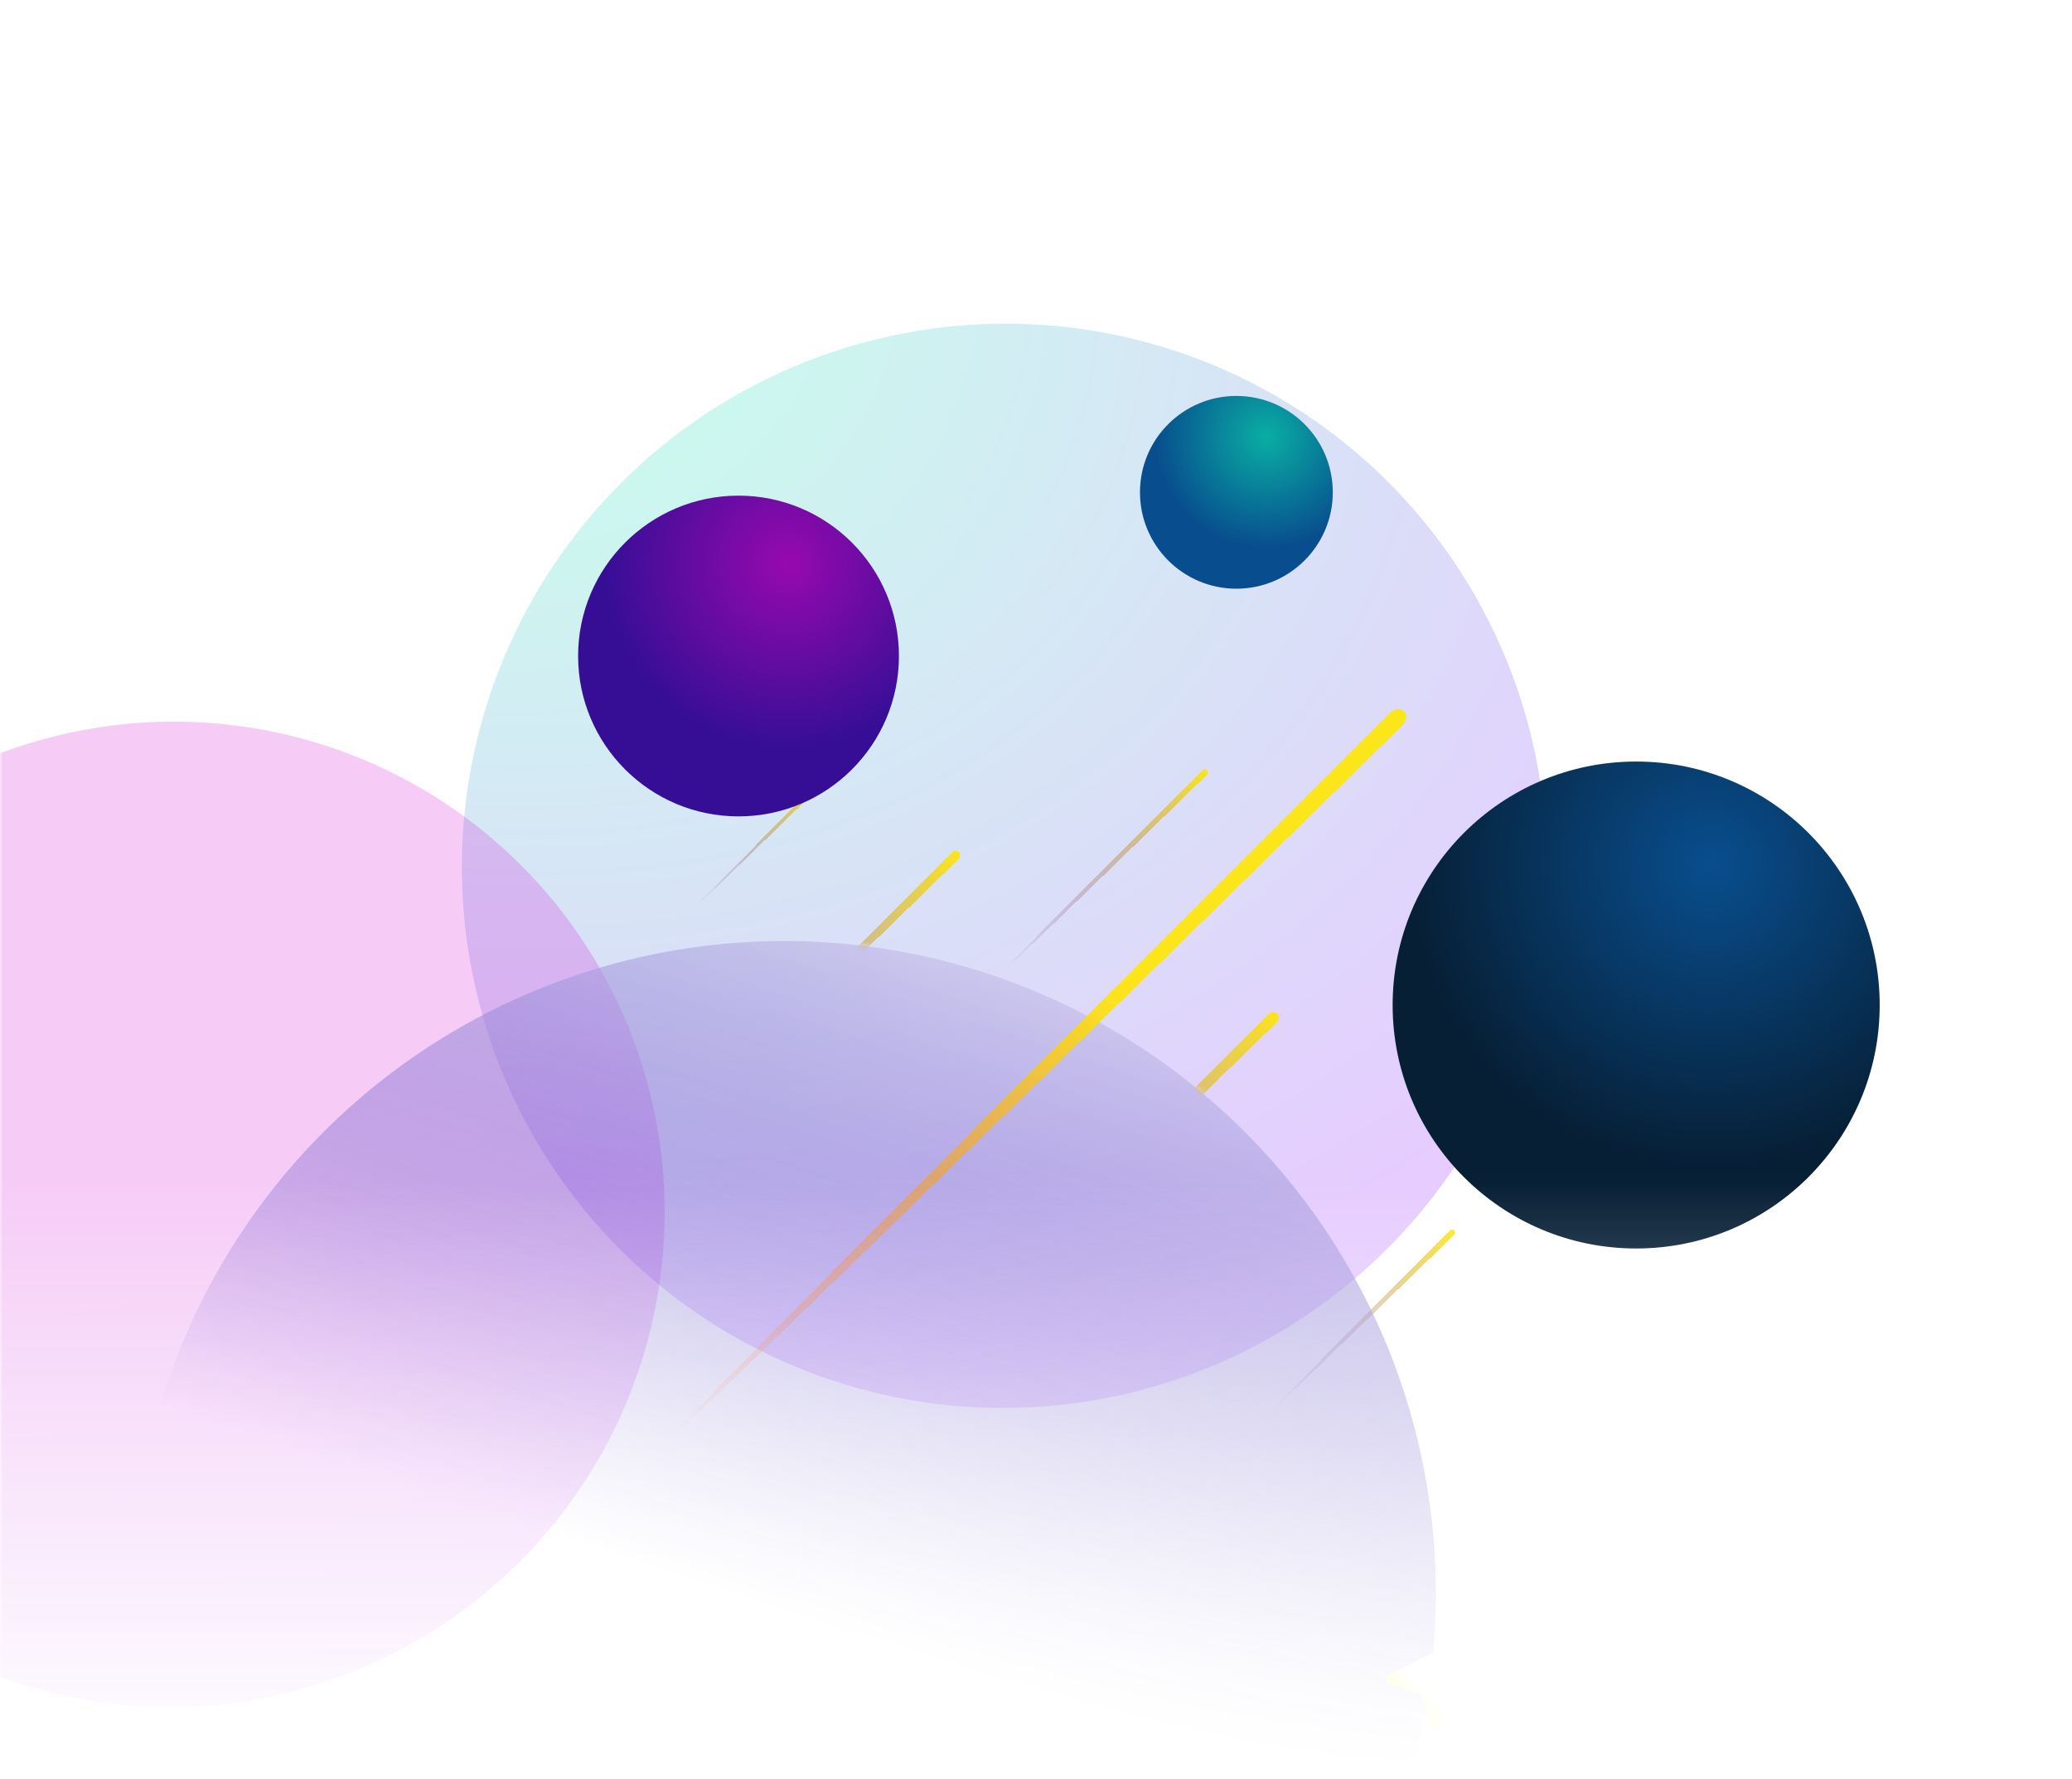 <svg width="375" height="322" viewBox="0 0 375 322" fill="none" xmlns="http://www.w3.org/2000/svg">
<mask id="mask0_23_938" style="mask-type:alpha" maskUnits="userSpaceOnUse" x="0" y="0" width="375" height="322">
<rect width="375" height="322" fill="url(#paint0_linear_23_938)"/>
</mask>
<g mask="url(#mask0_23_938)">
<g opacity="0.4" filter="url(#filter0_f_23_938)">
<ellipse rx="98.056" ry="98.284" transform="matrix(-0.681 -0.732 -0.732 0.681 181.75 156.739)" fill="url(#paint1_radial_23_938)" fill-opacity="0.5"/>
</g>
<g opacity="0.4" filter="url(#filter1_f_23_938)">
<ellipse rx="89.02" ry="89.394" transform="matrix(-0.681 -0.732 -0.732 0.681 31.087 219.821)" fill="url(#paint2_radial_23_938)" fill-opacity="0.5"/>
</g>
<g filter="url(#filter2_dddddd_23_938)">
<path d="M266.801 214.44L264.786 218.413C264.769 218.456 264.737 218.493 264.697 218.518C264.657 218.543 264.61 218.554 264.563 218.55C264.516 218.547 264.471 218.528 264.435 218.497C264.4 218.467 264.375 218.425 264.364 218.379L263.957 217.123C263.946 217.089 263.927 217.057 263.902 217.032C263.876 217.006 263.845 216.987 263.81 216.976L262.554 216.57C262.508 216.559 262.467 216.534 262.436 216.498C262.405 216.462 262.387 216.418 262.383 216.371C262.379 216.324 262.391 216.277 262.415 216.236C262.44 216.196 262.477 216.165 262.521 216.147L266.494 214.133C266.536 214.106 266.587 214.094 266.637 214.1C266.687 214.105 266.734 214.128 266.77 214.164C266.806 214.199 266.828 214.246 266.834 214.296C266.839 214.347 266.828 214.397 266.801 214.44Z" fill="url(#paint3_linear_23_938)"/>
</g>
<g filter="url(#filter3_dd_23_938)">
<path d="M263.187 218.52C262.983 218.724 230.212 250.737 230.002 250.528C229.793 250.318 262.225 217.966 262.429 217.762C262.633 217.558 262.968 217.562 263.177 217.771C263.387 217.981 263.391 218.316 263.187 218.52Z" fill="url(#paint4_linear_23_938)" fill-opacity="0.89" shape-rendering="crispEdges"/>
</g>
<g filter="url(#filter4_dddddd_23_938)">
<path d="M222.431 130.75L220.222 135.109C220.202 135.156 220.168 135.197 220.124 135.224C220.08 135.251 220.028 135.264 219.977 135.26C219.925 135.256 219.876 135.235 219.837 135.202C219.798 135.168 219.77 135.122 219.758 135.072L219.312 133.694C219.3 133.656 219.279 133.622 219.251 133.594C219.223 133.566 219.189 133.545 219.151 133.533L217.773 133.087C217.723 133.075 217.677 133.047 217.643 133.008C217.61 132.969 217.589 132.92 217.585 132.868C217.581 132.817 217.594 132.765 217.621 132.721C217.648 132.677 217.689 132.643 217.736 132.623L222.095 130.414C222.142 130.384 222.197 130.371 222.252 130.377C222.307 130.383 222.359 130.408 222.398 130.447C222.437 130.486 222.462 130.538 222.468 130.593C222.474 130.648 222.461 130.703 222.431 130.75Z" fill="url(#paint5_linear_23_938)"/>
</g>
<g filter="url(#filter5_dd_23_938)">
<path d="M218.467 135.226C218.243 135.45 182.292 170.57 182.062 170.34C181.833 170.11 217.411 134.618 217.635 134.394C217.859 134.171 218.227 134.175 218.457 134.405C218.687 134.635 218.691 135.002 218.467 135.226Z" fill="url(#paint6_linear_23_938)" fill-opacity="0.89" shape-rendering="crispEdges"/>
</g>
<g filter="url(#filter6_dddddd_23_938)">
<path d="M151.018 134.482L149.657 137.167C149.645 137.196 149.624 137.221 149.597 137.238C149.57 137.255 149.538 137.262 149.506 137.26C149.474 137.257 149.444 137.245 149.42 137.224C149.396 137.203 149.379 137.175 149.372 137.144L149.097 136.295C149.09 136.272 149.077 136.251 149.06 136.233C149.042 136.216 149.021 136.203 148.998 136.196L148.149 135.921C148.118 135.914 148.09 135.897 148.069 135.873C148.048 135.849 148.036 135.819 148.033 135.787C148.031 135.755 148.038 135.723 148.055 135.696C148.072 135.669 148.097 135.648 148.126 135.636L150.811 134.275C150.84 134.257 150.874 134.249 150.908 134.252C150.942 134.256 150.973 134.271 150.998 134.295C151.022 134.32 151.037 134.351 151.041 134.385C151.044 134.419 151.036 134.453 151.018 134.482Z" fill="url(#paint7_linear_23_938)"/>
</g>
<g filter="url(#filter7_dd_23_938)">
<path d="M148.577 137.239C148.439 137.377 126.295 159.008 126.154 158.867C126.012 158.725 147.926 136.865 148.064 136.727C148.202 136.589 148.429 136.592 148.57 136.733C148.712 136.875 148.714 137.101 148.577 137.239Z" fill="url(#paint8_linear_23_938)" fill-opacity="0.89" shape-rendering="crispEdges"/>
</g>
<circle cx="296.121" cy="181.937" r="44.075" fill="url(#paint9_radial_23_938)"/>
<circle cx="133.661" cy="118.758" r="29.032" fill="url(#paint10_radial_23_938)"/>
<circle cx="223.766" cy="89.123" r="17.449" fill="url(#paint11_radial_23_938)"/>
<ellipse cx="141.934" cy="288.438" rx="117.934" ry="118.084" fill="url(#paint12_linear_23_938)"/>
<mask id="mask1_23_938" style="mask-type:alpha" maskUnits="userSpaceOnUse" x="101" y="10" width="247" height="279">
<path fill-rule="evenodd" clip-rule="evenodd" d="M347.717 10H101.921V177.324C114.414 172.813 127.887 170.354 141.934 170.354C207.067 170.354 259.868 223.222 259.868 288.438C259.868 288.489 259.868 288.539 259.868 288.589H347.717V10Z" fill="#C4C4C4"/>
</mask>
<g mask="url(#mask1_23_938)">
<g filter="url(#filter8_dddddd_23_938)">
<path d="M238.204 172.039L234.286 179.766C234.252 179.851 234.191 179.922 234.113 179.971C234.035 180.019 233.943 180.041 233.852 180.034C233.76 180.027 233.674 179.99 233.604 179.931C233.534 179.871 233.486 179.79 233.465 179.701L232.674 177.258C232.653 177.191 232.616 177.129 232.566 177.08C232.516 177.03 232.455 176.993 232.388 176.972L229.945 176.181C229.856 176.16 229.775 176.111 229.715 176.042C229.655 175.972 229.619 175.885 229.612 175.794C229.605 175.702 229.627 175.611 229.675 175.533C229.723 175.455 229.795 175.394 229.88 175.359L237.607 171.442C237.69 171.389 237.789 171.366 237.886 171.377C237.984 171.388 238.075 171.432 238.145 171.501C238.214 171.571 238.258 171.662 238.269 171.759C238.28 171.857 238.257 171.956 238.204 172.039Z" fill="url(#paint13_linear_23_938)"/>
</g>
<g filter="url(#filter9_dd_23_938)">
<path d="M231.176 179.975C230.779 180.372 167.038 242.638 166.631 242.23C166.223 241.823 229.304 178.897 229.701 178.5C230.098 178.103 230.75 178.111 231.157 178.518C231.565 178.926 231.573 179.578 231.176 179.975Z" fill="url(#paint14_linear_23_938)" fill-opacity="0.89" shape-rendering="crispEdges"/>
</g>
<g filter="url(#filter10_dddddd_23_938)">
<path d="M179.252 144.028L176.067 150.31C176.039 150.379 175.989 150.438 175.926 150.477C175.862 150.516 175.788 150.534 175.714 150.528C175.639 150.522 175.569 150.493 175.512 150.444C175.456 150.396 175.416 150.33 175.399 150.257L174.756 148.271C174.739 148.217 174.709 148.167 174.668 148.127C174.628 148.086 174.578 148.056 174.524 148.039L172.537 147.396C172.465 147.379 172.399 147.339 172.351 147.283C172.302 147.226 172.273 147.156 172.267 147.081C172.261 147.007 172.279 146.933 172.318 146.869C172.357 146.806 172.416 146.756 172.485 146.728L178.767 143.543C178.834 143.5 178.914 143.482 178.993 143.491C179.073 143.5 179.147 143.535 179.203 143.592C179.26 143.648 179.295 143.722 179.304 143.802C179.313 143.881 179.294 143.961 179.252 144.028Z" fill="url(#paint15_linear_23_938)"/>
</g>
<g filter="url(#filter11_dd_23_938)">
<path d="M173.538 150.48C173.215 150.803 121.398 201.421 121.067 201.09C120.736 200.759 172.016 149.604 172.339 149.281C172.662 148.958 173.192 148.965 173.523 149.296C173.854 149.627 173.861 150.157 173.538 150.48Z" fill="url(#paint16_linear_23_938)" fill-opacity="0.89" shape-rendering="crispEdges"/>
</g>
</g>
<g filter="url(#filter12_dddddd_23_938)">
<path d="M268.921 110.141L260.694 126.368C260.621 126.547 260.493 126.698 260.329 126.799C260.165 126.9 259.973 126.947 259.781 126.932C259.589 126.916 259.407 126.84 259.261 126.715C259.115 126.589 259.012 126.42 258.969 126.232L257.307 121.102C257.263 120.961 257.185 120.832 257.081 120.728C256.976 120.623 256.848 120.546 256.707 120.502L251.577 118.841C251.389 118.797 251.22 118.694 251.094 118.548C250.968 118.402 250.893 118.22 250.878 118.028C250.863 117.835 250.909 117.644 251.01 117.479C251.111 117.315 251.262 117.188 251.44 117.115L267.668 108.888C267.842 108.777 268.049 108.73 268.254 108.752C268.459 108.775 268.65 108.867 268.796 109.013C268.942 109.159 269.034 109.35 269.057 109.555C269.08 109.76 269.032 109.967 268.921 110.141Z" fill="url(#paint17_linear_23_938)"/>
</g>
<g filter="url(#filter13_dd_23_938)">
<path d="M253.762 126.352C252.943 127.171 121.927 255.94 121.307 255.32C120.687 254.699 250.697 124.924 251.515 124.106C252.334 123.287 253.5 123.127 254.121 123.747C254.741 124.367 254.58 125.534 253.762 126.352Z" fill="url(#paint18_linear_23_938)" fill-opacity="0.89" shape-rendering="crispEdges"/>
</g>
</g>
<defs>
<filter id="filter0_f_23_938" x="33.571" y="8.576" width="296.358" height="296.325" filterUnits="userSpaceOnUse" color-interpolation-filters="sRGB">
<feFlood flood-opacity="0" result="BackgroundImageFix"/>
<feBlend mode="normal" in="SourceGraphic" in2="BackgroundImageFix" result="shape"/>
<feGaussianBlur stdDeviation="25" result="effect1_foregroundBlur_23_938"/>
</filter>
<filter id="filter1_f_23_938" x="-108.135" y="80.626" width="278.443" height="278.389" filterUnits="userSpaceOnUse" color-interpolation-filters="sRGB">
<feFlood flood-opacity="0" result="BackgroundImageFix"/>
<feBlend mode="normal" in="SourceGraphic" in2="BackgroundImageFix" result="shape"/>
<feGaussianBlur stdDeviation="25" result="effect1_foregroundBlur_23_938"/>
</filter>
<filter id="filter2_dddddd_23_938" x="182.382" y="214.099" width="164.453" height="184.453" filterUnits="userSpaceOnUse" color-interpolation-filters="sRGB">
<feFlood flood-opacity="0" result="BackgroundImageFix"/>
<feColorMatrix in="SourceAlpha" type="matrix" values="0 0 0 0 0 0 0 0 0 0 0 0 0 0 0 0 0 0 127 0" result="hardAlpha"/>
<feOffset dy="2.767"/>
<feGaussianBlur stdDeviation="1.107"/>
<feColorMatrix type="matrix" values="0 0 0 0 0 0 0 0 0 0 0 0 0 0 0 0 0 0 0.093 0"/>
<feBlend mode="normal" in2="BackgroundImageFix" result="effect1_dropShadow_23_938"/>
<feColorMatrix in="SourceAlpha" type="matrix" values="0 0 0 0 0 0 0 0 0 0 0 0 0 0 0 0 0 0 127 0" result="hardAlpha"/>
<feOffset dy="6.65"/>
<feGaussianBlur stdDeviation="2.66"/>
<feColorMatrix type="matrix" values="0 0 0 0 0 0 0 0 0 0 0 0 0 0 0 0 0 0 0.133 0"/>
<feBlend mode="normal" in2="effect1_dropShadow_23_938" result="effect2_dropShadow_23_938"/>
<feColorMatrix in="SourceAlpha" type="matrix" values="0 0 0 0 0 0 0 0 0 0 0 0 0 0 0 0 0 0 127 0" result="hardAlpha"/>
<feOffset dy="12.522"/>
<feGaussianBlur stdDeviation="5.009"/>
<feColorMatrix type="matrix" values="0 0 0 0 0 0 0 0 0 0 0 0 0 0 0 0 0 0 0.165 0"/>
<feBlend mode="normal" in2="effect2_dropShadow_23_938" result="effect3_dropShadow_23_938"/>
<feColorMatrix in="SourceAlpha" type="matrix" values="0 0 0 0 0 0 0 0 0 0 0 0 0 0 0 0 0 0 127 0" result="hardAlpha"/>
<feOffset dy="22.336"/>
<feGaussianBlur stdDeviation="8.935"/>
<feColorMatrix type="matrix" values="0 0 0 0 0 0 0 0 0 0 0 0 0 0 0 0 0 0 0.197 0"/>
<feBlend mode="normal" in2="effect3_dropShadow_23_938" result="effect4_dropShadow_23_938"/>
<feColorMatrix in="SourceAlpha" type="matrix" values="0 0 0 0 0 0 0 0 0 0 0 0 0 0 0 0 0 0 127 0" result="hardAlpha"/>
<feOffset dy="41.778"/>
<feGaussianBlur stdDeviation="16.711"/>
<feColorMatrix type="matrix" values="0 0 0 0 0 0 0 0 0 0 0 0 0 0 0 0 0 0 0.237 0"/>
<feBlend mode="normal" in2="effect4_dropShadow_23_938" result="effect5_dropShadow_23_938"/>
<feColorMatrix in="SourceAlpha" type="matrix" values="0 0 0 0 0 0 0 0 0 0 0 0 0 0 0 0 0 0 127 0" result="hardAlpha"/>
<feOffset dy="100"/>
<feGaussianBlur stdDeviation="40"/>
<feColorMatrix type="matrix" values="0 0 0 0 0 0 0 0 0 0 0 0 0 0 0 0 0 0 0.33 0"/>
<feBlend mode="normal" in2="effect5_dropShadow_23_938" result="effect6_dropShadow_23_938"/>
<feBlend mode="normal" in="SourceGraphic" in2="effect6_dropShadow_23_938" result="shape"/>
</filter>
<filter id="filter3_dd_23_938" x="130.001" y="122.611" width="233.336" height="232.917" filterUnits="userSpaceOnUse" color-interpolation-filters="sRGB">
<feFlood flood-opacity="0" result="BackgroundImageFix"/>
<feColorMatrix in="SourceAlpha" type="matrix" values="0 0 0 0 0 0 0 0 0 0 0 0 0 0 0 0 0 0 127 0" result="hardAlpha"/>
<feOffset dy="5"/>
<feGaussianBlur stdDeviation="50"/>
<feComposite in2="hardAlpha" operator="out"/>
<feColorMatrix type="matrix" values="0 0 0 0 0.353 0 0 0 0 0.961 0 0 0 0 1 0 0 0 1 0"/>
<feBlend mode="normal" in2="BackgroundImageFix" result="effect1_dropShadow_23_938"/>
<feColorMatrix in="SourceAlpha" type="matrix" values="0 0 0 0 0 0 0 0 0 0 0 0 0 0 0 0 0 0 127 0" result="hardAlpha"/>
<feOffset/>
<feGaussianBlur stdDeviation="25"/>
<feColorMatrix type="matrix" values="0 0 0 0 1 0 0 0 0 0.745 0 0 0 0 0.333 0 0 0 1 0"/>
<feBlend mode="normal" in2="effect1_dropShadow_23_938" result="effect2_dropShadow_23_938"/>
<feBlend mode="normal" in="SourceGraphic" in2="effect2_dropShadow_23_938" result="shape"/>
</filter>
<filter id="filter4_dddddd_23_938" x="137.585" y="130.376" width="164.885" height="184.885" filterUnits="userSpaceOnUse" color-interpolation-filters="sRGB">
<feFlood flood-opacity="0" result="BackgroundImageFix"/>
<feColorMatrix in="SourceAlpha" type="matrix" values="0 0 0 0 0 0 0 0 0 0 0 0 0 0 0 0 0 0 127 0" result="hardAlpha"/>
<feOffset dy="2.767"/>
<feGaussianBlur stdDeviation="1.107"/>
<feColorMatrix type="matrix" values="0 0 0 0 0 0 0 0 0 0 0 0 0 0 0 0 0 0 0.093 0"/>
<feBlend mode="normal" in2="BackgroundImageFix" result="effect1_dropShadow_23_938"/>
<feColorMatrix in="SourceAlpha" type="matrix" values="0 0 0 0 0 0 0 0 0 0 0 0 0 0 0 0 0 0 127 0" result="hardAlpha"/>
<feOffset dy="6.65"/>
<feGaussianBlur stdDeviation="2.66"/>
<feColorMatrix type="matrix" values="0 0 0 0 0 0 0 0 0 0 0 0 0 0 0 0 0 0 0.133 0"/>
<feBlend mode="normal" in2="effect1_dropShadow_23_938" result="effect2_dropShadow_23_938"/>
<feColorMatrix in="SourceAlpha" type="matrix" values="0 0 0 0 0 0 0 0 0 0 0 0 0 0 0 0 0 0 127 0" result="hardAlpha"/>
<feOffset dy="12.522"/>
<feGaussianBlur stdDeviation="5.009"/>
<feColorMatrix type="matrix" values="0 0 0 0 0 0 0 0 0 0 0 0 0 0 0 0 0 0 0.165 0"/>
<feBlend mode="normal" in2="effect2_dropShadow_23_938" result="effect3_dropShadow_23_938"/>
<feColorMatrix in="SourceAlpha" type="matrix" values="0 0 0 0 0 0 0 0 0 0 0 0 0 0 0 0 0 0 127 0" result="hardAlpha"/>
<feOffset dy="22.336"/>
<feGaussianBlur stdDeviation="8.935"/>
<feColorMatrix type="matrix" values="0 0 0 0 0 0 0 0 0 0 0 0 0 0 0 0 0 0 0.197 0"/>
<feBlend mode="normal" in2="effect3_dropShadow_23_938" result="effect4_dropShadow_23_938"/>
<feColorMatrix in="SourceAlpha" type="matrix" values="0 0 0 0 0 0 0 0 0 0 0 0 0 0 0 0 0 0 127 0" result="hardAlpha"/>
<feOffset dy="41.778"/>
<feGaussianBlur stdDeviation="16.711"/>
<feColorMatrix type="matrix" values="0 0 0 0 0 0 0 0 0 0 0 0 0 0 0 0 0 0 0.237 0"/>
<feBlend mode="normal" in2="effect4_dropShadow_23_938" result="effect5_dropShadow_23_938"/>
<feColorMatrix in="SourceAlpha" type="matrix" values="0 0 0 0 0 0 0 0 0 0 0 0 0 0 0 0 0 0 127 0" result="hardAlpha"/>
<feOffset dy="100"/>
<feGaussianBlur stdDeviation="40"/>
<feColorMatrix type="matrix" values="0 0 0 0 0 0 0 0 0 0 0 0 0 0 0 0 0 0 0.33 0"/>
<feBlend mode="normal" in2="effect5_dropShadow_23_938" result="effect6_dropShadow_23_938"/>
<feBlend mode="normal" in="SourceGraphic" in2="effect6_dropShadow_23_938" result="shape"/>
</filter>
<filter id="filter5_dd_23_938" x="82.061" y="39.23" width="236.571" height="236.111" filterUnits="userSpaceOnUse" color-interpolation-filters="sRGB">
<feFlood flood-opacity="0" result="BackgroundImageFix"/>
<feColorMatrix in="SourceAlpha" type="matrix" values="0 0 0 0 0 0 0 0 0 0 0 0 0 0 0 0 0 0 127 0" result="hardAlpha"/>
<feOffset dy="5"/>
<feGaussianBlur stdDeviation="50"/>
<feComposite in2="hardAlpha" operator="out"/>
<feColorMatrix type="matrix" values="0 0 0 0 0.353 0 0 0 0 0.961 0 0 0 0 1 0 0 0 1 0"/>
<feBlend mode="normal" in2="BackgroundImageFix" result="effect1_dropShadow_23_938"/>
<feColorMatrix in="SourceAlpha" type="matrix" values="0 0 0 0 0 0 0 0 0 0 0 0 0 0 0 0 0 0 127 0" result="hardAlpha"/>
<feOffset/>
<feGaussianBlur stdDeviation="25"/>
<feColorMatrix type="matrix" values="0 0 0 0 1 0 0 0 0 0.745 0 0 0 0 0.333 0 0 0 1 0"/>
<feBlend mode="normal" in2="effect1_dropShadow_23_938" result="effect2_dropShadow_23_938"/>
<feBlend mode="normal" in="SourceGraphic" in2="effect2_dropShadow_23_938" result="shape"/>
</filter>
<filter id="filter6_dddddd_23_938" x="68.033" y="134.252" width="163.009" height="183.009" filterUnits="userSpaceOnUse" color-interpolation-filters="sRGB">
<feFlood flood-opacity="0" result="BackgroundImageFix"/>
<feColorMatrix in="SourceAlpha" type="matrix" values="0 0 0 0 0 0 0 0 0 0 0 0 0 0 0 0 0 0 127 0" result="hardAlpha"/>
<feOffset dy="2.767"/>
<feGaussianBlur stdDeviation="1.107"/>
<feColorMatrix type="matrix" values="0 0 0 0 0 0 0 0 0 0 0 0 0 0 0 0 0 0 0.093 0"/>
<feBlend mode="normal" in2="BackgroundImageFix" result="effect1_dropShadow_23_938"/>
<feColorMatrix in="SourceAlpha" type="matrix" values="0 0 0 0 0 0 0 0 0 0 0 0 0 0 0 0 0 0 127 0" result="hardAlpha"/>
<feOffset dy="6.65"/>
<feGaussianBlur stdDeviation="2.66"/>
<feColorMatrix type="matrix" values="0 0 0 0 0 0 0 0 0 0 0 0 0 0 0 0 0 0 0.133 0"/>
<feBlend mode="normal" in2="effect1_dropShadow_23_938" result="effect2_dropShadow_23_938"/>
<feColorMatrix in="SourceAlpha" type="matrix" values="0 0 0 0 0 0 0 0 0 0 0 0 0 0 0 0 0 0 127 0" result="hardAlpha"/>
<feOffset dy="12.522"/>
<feGaussianBlur stdDeviation="5.009"/>
<feColorMatrix type="matrix" values="0 0 0 0 0 0 0 0 0 0 0 0 0 0 0 0 0 0 0.165 0"/>
<feBlend mode="normal" in2="effect2_dropShadow_23_938" result="effect3_dropShadow_23_938"/>
<feColorMatrix in="SourceAlpha" type="matrix" values="0 0 0 0 0 0 0 0 0 0 0 0 0 0 0 0 0 0 127 0" result="hardAlpha"/>
<feOffset dy="22.336"/>
<feGaussianBlur stdDeviation="8.935"/>
<feColorMatrix type="matrix" values="0 0 0 0 0 0 0 0 0 0 0 0 0 0 0 0 0 0 0.197 0"/>
<feBlend mode="normal" in2="effect3_dropShadow_23_938" result="effect4_dropShadow_23_938"/>
<feColorMatrix in="SourceAlpha" type="matrix" values="0 0 0 0 0 0 0 0 0 0 0 0 0 0 0 0 0 0 127 0" result="hardAlpha"/>
<feOffset dy="41.778"/>
<feGaussianBlur stdDeviation="16.711"/>
<feColorMatrix type="matrix" values="0 0 0 0 0 0 0 0 0 0 0 0 0 0 0 0 0 0 0.237 0"/>
<feBlend mode="normal" in2="effect4_dropShadow_23_938" result="effect5_dropShadow_23_938"/>
<feColorMatrix in="SourceAlpha" type="matrix" values="0 0 0 0 0 0 0 0 0 0 0 0 0 0 0 0 0 0 127 0" result="hardAlpha"/>
<feOffset dy="100"/>
<feGaussianBlur stdDeviation="40"/>
<feColorMatrix type="matrix" values="0 0 0 0 0 0 0 0 0 0 0 0 0 0 0 0 0 0 0.33 0"/>
<feBlend mode="normal" in2="effect5_dropShadow_23_938" result="effect6_dropShadow_23_938"/>
<feBlend mode="normal" in="SourceGraphic" in2="effect6_dropShadow_23_938" result="shape"/>
</filter>
<filter id="filter7_dd_23_938" x="26.153" y="41.625" width="222.525" height="222.242" filterUnits="userSpaceOnUse" color-interpolation-filters="sRGB">
<feFlood flood-opacity="0" result="BackgroundImageFix"/>
<feColorMatrix in="SourceAlpha" type="matrix" values="0 0 0 0 0 0 0 0 0 0 0 0 0 0 0 0 0 0 127 0" result="hardAlpha"/>
<feOffset dy="5"/>
<feGaussianBlur stdDeviation="50"/>
<feComposite in2="hardAlpha" operator="out"/>
<feColorMatrix type="matrix" values="0 0 0 0 0.353 0 0 0 0 0.961 0 0 0 0 1 0 0 0 1 0"/>
<feBlend mode="normal" in2="BackgroundImageFix" result="effect1_dropShadow_23_938"/>
<feColorMatrix in="SourceAlpha" type="matrix" values="0 0 0 0 0 0 0 0 0 0 0 0 0 0 0 0 0 0 127 0" result="hardAlpha"/>
<feOffset/>
<feGaussianBlur stdDeviation="25"/>
<feColorMatrix type="matrix" values="0 0 0 0 1 0 0 0 0 0.745 0 0 0 0 0.333 0 0 0 1 0"/>
<feBlend mode="normal" in2="effect1_dropShadow_23_938" result="effect2_dropShadow_23_938"/>
<feBlend mode="normal" in="SourceGraphic" in2="effect2_dropShadow_23_938" result="shape"/>
</filter>
<filter id="filter8_dddddd_23_938" x="149.611" y="171.375" width="168.661" height="188.661" filterUnits="userSpaceOnUse" color-interpolation-filters="sRGB">
<feFlood flood-opacity="0" result="BackgroundImageFix"/>
<feColorMatrix in="SourceAlpha" type="matrix" values="0 0 0 0 0 0 0 0 0 0 0 0 0 0 0 0 0 0 127 0" result="hardAlpha"/>
<feOffset dy="2.767"/>
<feGaussianBlur stdDeviation="1.107"/>
<feColorMatrix type="matrix" values="0 0 0 0 0 0 0 0 0 0 0 0 0 0 0 0 0 0 0.093 0"/>
<feBlend mode="normal" in2="BackgroundImageFix" result="effect1_dropShadow_23_938"/>
<feColorMatrix in="SourceAlpha" type="matrix" values="0 0 0 0 0 0 0 0 0 0 0 0 0 0 0 0 0 0 127 0" result="hardAlpha"/>
<feOffset dy="6.65"/>
<feGaussianBlur stdDeviation="2.66"/>
<feColorMatrix type="matrix" values="0 0 0 0 0 0 0 0 0 0 0 0 0 0 0 0 0 0 0.133 0"/>
<feBlend mode="normal" in2="effect1_dropShadow_23_938" result="effect2_dropShadow_23_938"/>
<feColorMatrix in="SourceAlpha" type="matrix" values="0 0 0 0 0 0 0 0 0 0 0 0 0 0 0 0 0 0 127 0" result="hardAlpha"/>
<feOffset dy="12.522"/>
<feGaussianBlur stdDeviation="5.009"/>
<feColorMatrix type="matrix" values="0 0 0 0 0 0 0 0 0 0 0 0 0 0 0 0 0 0 0.165 0"/>
<feBlend mode="normal" in2="effect2_dropShadow_23_938" result="effect3_dropShadow_23_938"/>
<feColorMatrix in="SourceAlpha" type="matrix" values="0 0 0 0 0 0 0 0 0 0 0 0 0 0 0 0 0 0 127 0" result="hardAlpha"/>
<feOffset dy="22.336"/>
<feGaussianBlur stdDeviation="8.935"/>
<feColorMatrix type="matrix" values="0 0 0 0 0 0 0 0 0 0 0 0 0 0 0 0 0 0 0.197 0"/>
<feBlend mode="normal" in2="effect3_dropShadow_23_938" result="effect4_dropShadow_23_938"/>
<feColorMatrix in="SourceAlpha" type="matrix" values="0 0 0 0 0 0 0 0 0 0 0 0 0 0 0 0 0 0 127 0" result="hardAlpha"/>
<feOffset dy="41.778"/>
<feGaussianBlur stdDeviation="16.711"/>
<feColorMatrix type="matrix" values="0 0 0 0 0 0 0 0 0 0 0 0 0 0 0 0 0 0 0.237 0"/>
<feBlend mode="normal" in2="effect4_dropShadow_23_938" result="effect5_dropShadow_23_938"/>
<feColorMatrix in="SourceAlpha" type="matrix" values="0 0 0 0 0 0 0 0 0 0 0 0 0 0 0 0 0 0 127 0" result="hardAlpha"/>
<feOffset dy="100"/>
<feGaussianBlur stdDeviation="40"/>
<feColorMatrix type="matrix" values="0 0 0 0 0 0 0 0 0 0 0 0 0 0 0 0 0 0 0.33 0"/>
<feBlend mode="normal" in2="effect5_dropShadow_23_938" result="effect6_dropShadow_23_938"/>
<feBlend mode="normal" in="SourceGraphic" in2="effect6_dropShadow_23_938" result="shape"/>
</filter>
<filter id="filter9_dd_23_938" x="66.629" y="83.207" width="264.84" height="264.025" filterUnits="userSpaceOnUse" color-interpolation-filters="sRGB">
<feFlood flood-opacity="0" result="BackgroundImageFix"/>
<feColorMatrix in="SourceAlpha" type="matrix" values="0 0 0 0 0 0 0 0 0 0 0 0 0 0 0 0 0 0 127 0" result="hardAlpha"/>
<feOffset dy="5"/>
<feGaussianBlur stdDeviation="50"/>
<feComposite in2="hardAlpha" operator="out"/>
<feColorMatrix type="matrix" values="0 0 0 0 0.353 0 0 0 0 0.961 0 0 0 0 1 0 0 0 1 0"/>
<feBlend mode="normal" in2="BackgroundImageFix" result="effect1_dropShadow_23_938"/>
<feColorMatrix in="SourceAlpha" type="matrix" values="0 0 0 0 0 0 0 0 0 0 0 0 0 0 0 0 0 0 127 0" result="hardAlpha"/>
<feOffset/>
<feGaussianBlur stdDeviation="25"/>
<feColorMatrix type="matrix" values="0 0 0 0 1 0 0 0 0 0.745 0 0 0 0 0.333 0 0 0 1 0"/>
<feBlend mode="normal" in2="effect1_dropShadow_23_938" result="effect2_dropShadow_23_938"/>
<feBlend mode="normal" in="SourceGraphic" in2="effect2_dropShadow_23_938" result="shape"/>
</filter>
<filter id="filter10_dddddd_23_938" x="92.266" y="143.489" width="167.04" height="187.04" filterUnits="userSpaceOnUse" color-interpolation-filters="sRGB">
<feFlood flood-opacity="0" result="BackgroundImageFix"/>
<feColorMatrix in="SourceAlpha" type="matrix" values="0 0 0 0 0 0 0 0 0 0 0 0 0 0 0 0 0 0 127 0" result="hardAlpha"/>
<feOffset dy="2.767"/>
<feGaussianBlur stdDeviation="1.107"/>
<feColorMatrix type="matrix" values="0 0 0 0 0 0 0 0 0 0 0 0 0 0 0 0 0 0 0.093 0"/>
<feBlend mode="normal" in2="BackgroundImageFix" result="effect1_dropShadow_23_938"/>
<feColorMatrix in="SourceAlpha" type="matrix" values="0 0 0 0 0 0 0 0 0 0 0 0 0 0 0 0 0 0 127 0" result="hardAlpha"/>
<feOffset dy="6.65"/>
<feGaussianBlur stdDeviation="2.66"/>
<feColorMatrix type="matrix" values="0 0 0 0 0 0 0 0 0 0 0 0 0 0 0 0 0 0 0.133 0"/>
<feBlend mode="normal" in2="effect1_dropShadow_23_938" result="effect2_dropShadow_23_938"/>
<feColorMatrix in="SourceAlpha" type="matrix" values="0 0 0 0 0 0 0 0 0 0 0 0 0 0 0 0 0 0 127 0" result="hardAlpha"/>
<feOffset dy="12.522"/>
<feGaussianBlur stdDeviation="5.009"/>
<feColorMatrix type="matrix" values="0 0 0 0 0 0 0 0 0 0 0 0 0 0 0 0 0 0 0.165 0"/>
<feBlend mode="normal" in2="effect2_dropShadow_23_938" result="effect3_dropShadow_23_938"/>
<feColorMatrix in="SourceAlpha" type="matrix" values="0 0 0 0 0 0 0 0 0 0 0 0 0 0 0 0 0 0 127 0" result="hardAlpha"/>
<feOffset dy="22.336"/>
<feGaussianBlur stdDeviation="8.935"/>
<feColorMatrix type="matrix" values="0 0 0 0 0 0 0 0 0 0 0 0 0 0 0 0 0 0 0.197 0"/>
<feBlend mode="normal" in2="effect3_dropShadow_23_938" result="effect4_dropShadow_23_938"/>
<feColorMatrix in="SourceAlpha" type="matrix" values="0 0 0 0 0 0 0 0 0 0 0 0 0 0 0 0 0 0 127 0" result="hardAlpha"/>
<feOffset dy="41.778"/>
<feGaussianBlur stdDeviation="16.711"/>
<feColorMatrix type="matrix" values="0 0 0 0 0 0 0 0 0 0 0 0 0 0 0 0 0 0 0.237 0"/>
<feBlend mode="normal" in2="effect4_dropShadow_23_938" result="effect5_dropShadow_23_938"/>
<feColorMatrix in="SourceAlpha" type="matrix" values="0 0 0 0 0 0 0 0 0 0 0 0 0 0 0 0 0 0 127 0" result="hardAlpha"/>
<feOffset dy="100"/>
<feGaussianBlur stdDeviation="40"/>
<feColorMatrix type="matrix" values="0 0 0 0 0 0 0 0 0 0 0 0 0 0 0 0 0 0 0.33 0"/>
<feBlend mode="normal" in2="effect5_dropShadow_23_938" result="effect6_dropShadow_23_938"/>
<feBlend mode="normal" in="SourceGraphic" in2="effect6_dropShadow_23_938" result="shape"/>
</filter>
<filter id="filter11_dd_23_938" x="21.065" y="54.043" width="252.71" height="252.048" filterUnits="userSpaceOnUse" color-interpolation-filters="sRGB">
<feFlood flood-opacity="0" result="BackgroundImageFix"/>
<feColorMatrix in="SourceAlpha" type="matrix" values="0 0 0 0 0 0 0 0 0 0 0 0 0 0 0 0 0 0 127 0" result="hardAlpha"/>
<feOffset dy="5"/>
<feGaussianBlur stdDeviation="50"/>
<feComposite in2="hardAlpha" operator="out"/>
<feColorMatrix type="matrix" values="0 0 0 0 0.353 0 0 0 0 0.961 0 0 0 0 1 0 0 0 1 0"/>
<feBlend mode="normal" in2="BackgroundImageFix" result="effect1_dropShadow_23_938"/>
<feColorMatrix in="SourceAlpha" type="matrix" values="0 0 0 0 0 0 0 0 0 0 0 0 0 0 0 0 0 0 127 0" result="hardAlpha"/>
<feOffset/>
<feGaussianBlur stdDeviation="25"/>
<feColorMatrix type="matrix" values="0 0 0 0 1 0 0 0 0 0.745 0 0 0 0 0.333 0 0 0 1 0"/>
<feBlend mode="normal" in2="effect1_dropShadow_23_938" result="effect2_dropShadow_23_938"/>
<feBlend mode="normal" in="SourceGraphic" in2="effect2_dropShadow_23_938" result="shape"/>
</filter>
<filter id="filter12_dddddd_23_938" x="170.875" y="108.747" width="178.188" height="198.187" filterUnits="userSpaceOnUse" color-interpolation-filters="sRGB">
<feFlood flood-opacity="0" result="BackgroundImageFix"/>
<feColorMatrix in="SourceAlpha" type="matrix" values="0 0 0 0 0 0 0 0 0 0 0 0 0 0 0 0 0 0 127 0" result="hardAlpha"/>
<feOffset dy="2.767"/>
<feGaussianBlur stdDeviation="1.107"/>
<feColorMatrix type="matrix" values="0 0 0 0 0 0 0 0 0 0 0 0 0 0 0 0 0 0 0.093 0"/>
<feBlend mode="normal" in2="BackgroundImageFix" result="effect1_dropShadow_23_938"/>
<feColorMatrix in="SourceAlpha" type="matrix" values="0 0 0 0 0 0 0 0 0 0 0 0 0 0 0 0 0 0 127 0" result="hardAlpha"/>
<feOffset dy="6.65"/>
<feGaussianBlur stdDeviation="2.66"/>
<feColorMatrix type="matrix" values="0 0 0 0 0 0 0 0 0 0 0 0 0 0 0 0 0 0 0.133 0"/>
<feBlend mode="normal" in2="effect1_dropShadow_23_938" result="effect2_dropShadow_23_938"/>
<feColorMatrix in="SourceAlpha" type="matrix" values="0 0 0 0 0 0 0 0 0 0 0 0 0 0 0 0 0 0 127 0" result="hardAlpha"/>
<feOffset dy="12.522"/>
<feGaussianBlur stdDeviation="5.009"/>
<feColorMatrix type="matrix" values="0 0 0 0 0 0 0 0 0 0 0 0 0 0 0 0 0 0 0.165 0"/>
<feBlend mode="normal" in2="effect2_dropShadow_23_938" result="effect3_dropShadow_23_938"/>
<feColorMatrix in="SourceAlpha" type="matrix" values="0 0 0 0 0 0 0 0 0 0 0 0 0 0 0 0 0 0 127 0" result="hardAlpha"/>
<feOffset dy="22.336"/>
<feGaussianBlur stdDeviation="8.935"/>
<feColorMatrix type="matrix" values="0 0 0 0 0 0 0 0 0 0 0 0 0 0 0 0 0 0 0.197 0"/>
<feBlend mode="normal" in2="effect3_dropShadow_23_938" result="effect4_dropShadow_23_938"/>
<feColorMatrix in="SourceAlpha" type="matrix" values="0 0 0 0 0 0 0 0 0 0 0 0 0 0 0 0 0 0 127 0" result="hardAlpha"/>
<feOffset dy="41.778"/>
<feGaussianBlur stdDeviation="16.711"/>
<feColorMatrix type="matrix" values="0 0 0 0 0 0 0 0 0 0 0 0 0 0 0 0 0 0 0.237 0"/>
<feBlend mode="normal" in2="effect4_dropShadow_23_938" result="effect5_dropShadow_23_938"/>
<feColorMatrix in="SourceAlpha" type="matrix" values="0 0 0 0 0 0 0 0 0 0 0 0 0 0 0 0 0 0 127 0" result="hardAlpha"/>
<feOffset dy="100"/>
<feGaussianBlur stdDeviation="40"/>
<feColorMatrix type="matrix" values="0 0 0 0 0 0 0 0 0 0 0 0 0 0 0 0 0 0 0.33 0"/>
<feBlend mode="normal" in2="effect5_dropShadow_23_938" result="effect6_dropShadow_23_938"/>
<feBlend mode="normal" in="SourceGraphic" in2="effect6_dropShadow_23_938" result="shape"/>
</filter>
<filter id="filter13_dd_23_938" x="21.305" y="28.369" width="333.193" height="331.953" filterUnits="userSpaceOnUse" color-interpolation-filters="sRGB">
<feFlood flood-opacity="0" result="BackgroundImageFix"/>
<feColorMatrix in="SourceAlpha" type="matrix" values="0 0 0 0 0 0 0 0 0 0 0 0 0 0 0 0 0 0 127 0" result="hardAlpha"/>
<feOffset dy="5"/>
<feGaussianBlur stdDeviation="50"/>
<feComposite in2="hardAlpha" operator="out"/>
<feColorMatrix type="matrix" values="0 0 0 0 1 0 0 0 0 0.882 0 0 0 0 0.353 0 0 0 0.5 0"/>
<feBlend mode="normal" in2="BackgroundImageFix" result="effect1_dropShadow_23_938"/>
<feColorMatrix in="SourceAlpha" type="matrix" values="0 0 0 0 0 0 0 0 0 0 0 0 0 0 0 0 0 0 127 0" result="hardAlpha"/>
<feOffset/>
<feGaussianBlur stdDeviation="25"/>
<feColorMatrix type="matrix" values="0 0 0 0 1 0 0 0 0 0.745 0 0 0 0 0.333 0 0 0 0.5 0"/>
<feBlend mode="normal" in2="effect1_dropShadow_23_938" result="effect2_dropShadow_23_938"/>
<feBlend mode="normal" in="SourceGraphic" in2="effect2_dropShadow_23_938" result="shape"/>
</filter>
<linearGradient id="paint0_linear_23_938" x1="187.5" y1="214" x2="187.5" y2="322" gradientUnits="userSpaceOnUse">
<stop stop-color="#C4C4C4"/>
<stop offset="1" stop-color="#C4C4C4" stop-opacity="0"/>
</linearGradient>
<radialGradient id="paint1_radial_23_938" cx="0" cy="0" r="1" gradientUnits="userSpaceOnUse" gradientTransform="translate(166.548) rotate(116.488) scale(203.851 273.335)">
<stop offset="0.281" stop-color="#00D6AF"/>
<stop offset="1" stop-color="#8000FF"/>
</radialGradient>
<radialGradient id="paint2_radial_23_938" cx="0" cy="0" r="1" gradientUnits="userSpaceOnUse" gradientTransform="translate(151.2) rotate(114.663) scale(264.756 426.078)">
<stop offset="0.422" stop-color="#D200D6"/>
<stop offset="1" stop-color="#8000FF"/>
</radialGradient>
<linearGradient id="paint3_linear_23_938" x1="266.092" y1="212.724" x2="261.925" y2="217.033" gradientUnits="userSpaceOnUse">
<stop offset="0.723" stop-color="white"/>
<stop offset="1" stop-color="#FAFF00"/>
</linearGradient>
<linearGradient id="paint4_linear_23_938" x1="263.176" y1="217.77" x2="230.21" y2="250.736" gradientUnits="userSpaceOnUse">
<stop stop-color="#FFE600"/>
<stop offset="1" stop-color="#6929C0" stop-opacity="0"/>
</linearGradient>
<linearGradient id="paint5_linear_23_938" x1="221.654" y1="128.868" x2="217.083" y2="133.595" gradientUnits="userSpaceOnUse">
<stop offset="0.723" stop-color="white"/>
<stop offset="1" stop-color="#FAFF00"/>
</linearGradient>
<linearGradient id="paint6_linear_23_938" x1="218.455" y1="134.403" x2="182.291" y2="170.568" gradientUnits="userSpaceOnUse">
<stop stop-color="#FFE600"/>
<stop offset="1" stop-color="#6929C0" stop-opacity="0"/>
</linearGradient>
<linearGradient id="paint7_linear_23_938" x1="150.539" y1="133.323" x2="147.724" y2="136.234" gradientUnits="userSpaceOnUse">
<stop offset="0.723" stop-color="white"/>
<stop offset="1" stop-color="#FAFF00"/>
</linearGradient>
<linearGradient id="paint8_linear_23_938" x1="148.569" y1="136.732" x2="126.294" y2="159.007" gradientUnits="userSpaceOnUse">
<stop stop-color="#FFE600"/>
<stop offset="1" stop-color="#6929C0" stop-opacity="0"/>
</linearGradient>
<radialGradient id="paint9_radial_23_938" cx="0" cy="0" r="1" gradientUnits="userSpaceOnUse" gradientTransform="translate(309.775 156.461) rotate(125.909) scale(72.907)">
<stop stop-color="#084E8E"/>
<stop offset="0.75" stop-color="#071F35"/>
</radialGradient>
<radialGradient id="paint10_radial_23_938" cx="0" cy="0" r="1" gradientUnits="userSpaceOnUse" gradientTransform="translate(142.655 101.977) rotate(125.909) scale(48.024)">
<stop stop-color="#9709AE"/>
<stop offset="0.696" stop-color="#360E96"/>
</radialGradient>
<radialGradient id="paint11_radial_23_938" cx="0" cy="0" r="1" gradientUnits="userSpaceOnUse" gradientTransform="translate(229.172 79.037) rotate(125.909) scale(28.864)">
<stop stop-color="#09AEA4"/>
<stop offset="0.696" stop-color="#084E8E"/>
</radialGradient>
<linearGradient id="paint12_linear_23_938" x1="203.308" y1="142.074" x2="151.842" y2="295.703" gradientUnits="userSpaceOnUse">
<stop stop-color="white"/>
<stop offset="1" stop-color="#1800A8" stop-opacity="0"/>
</linearGradient>
<linearGradient id="paint13_linear_23_938" x1="236.826" y1="168.702" x2="228.722" y2="177.082" gradientUnits="userSpaceOnUse">
<stop offset="0.723" stop-color="white"/>
<stop offset="1" stop-color="#FAFF00"/>
</linearGradient>
<linearGradient id="paint14_linear_23_938" x1="231.154" y1="178.515" x2="167.035" y2="242.635" gradientUnits="userSpaceOnUse">
<stop stop-color="#FFE600"/>
<stop offset="1" stop-color="#6929C0" stop-opacity="0"/>
</linearGradient>
<linearGradient id="paint15_linear_23_938" x1="178.131" y1="141.316" x2="171.543" y2="148.129" gradientUnits="userSpaceOnUse">
<stop offset="0.723" stop-color="white"/>
<stop offset="1" stop-color="#FAFF00"/>
</linearGradient>
<linearGradient id="paint16_linear_23_938" x1="173.521" y1="149.294" x2="121.396" y2="201.419" gradientUnits="userSpaceOnUse">
<stop stop-color="#FFE600"/>
<stop offset="1" stop-color="#6929C0" stop-opacity="0"/>
</linearGradient>
<linearGradient id="paint17_linear_23_938" x1="266.027" y1="103.134" x2="249.008" y2="120.733" gradientUnits="userSpaceOnUse">
<stop offset="0.723" stop-color="white"/>
<stop offset="1" stop-color="#FAFF00"/>
</linearGradient>
<linearGradient id="paint18_linear_23_938" x1="254.116" y1="123.742" x2="121.923" y2="255.936" gradientUnits="userSpaceOnUse">
<stop offset="0.391" stop-color="#FFE600"/>
<stop offset="1" stop-color="#FF3D00" stop-opacity="0"/>
</linearGradient>
</defs>
</svg>
